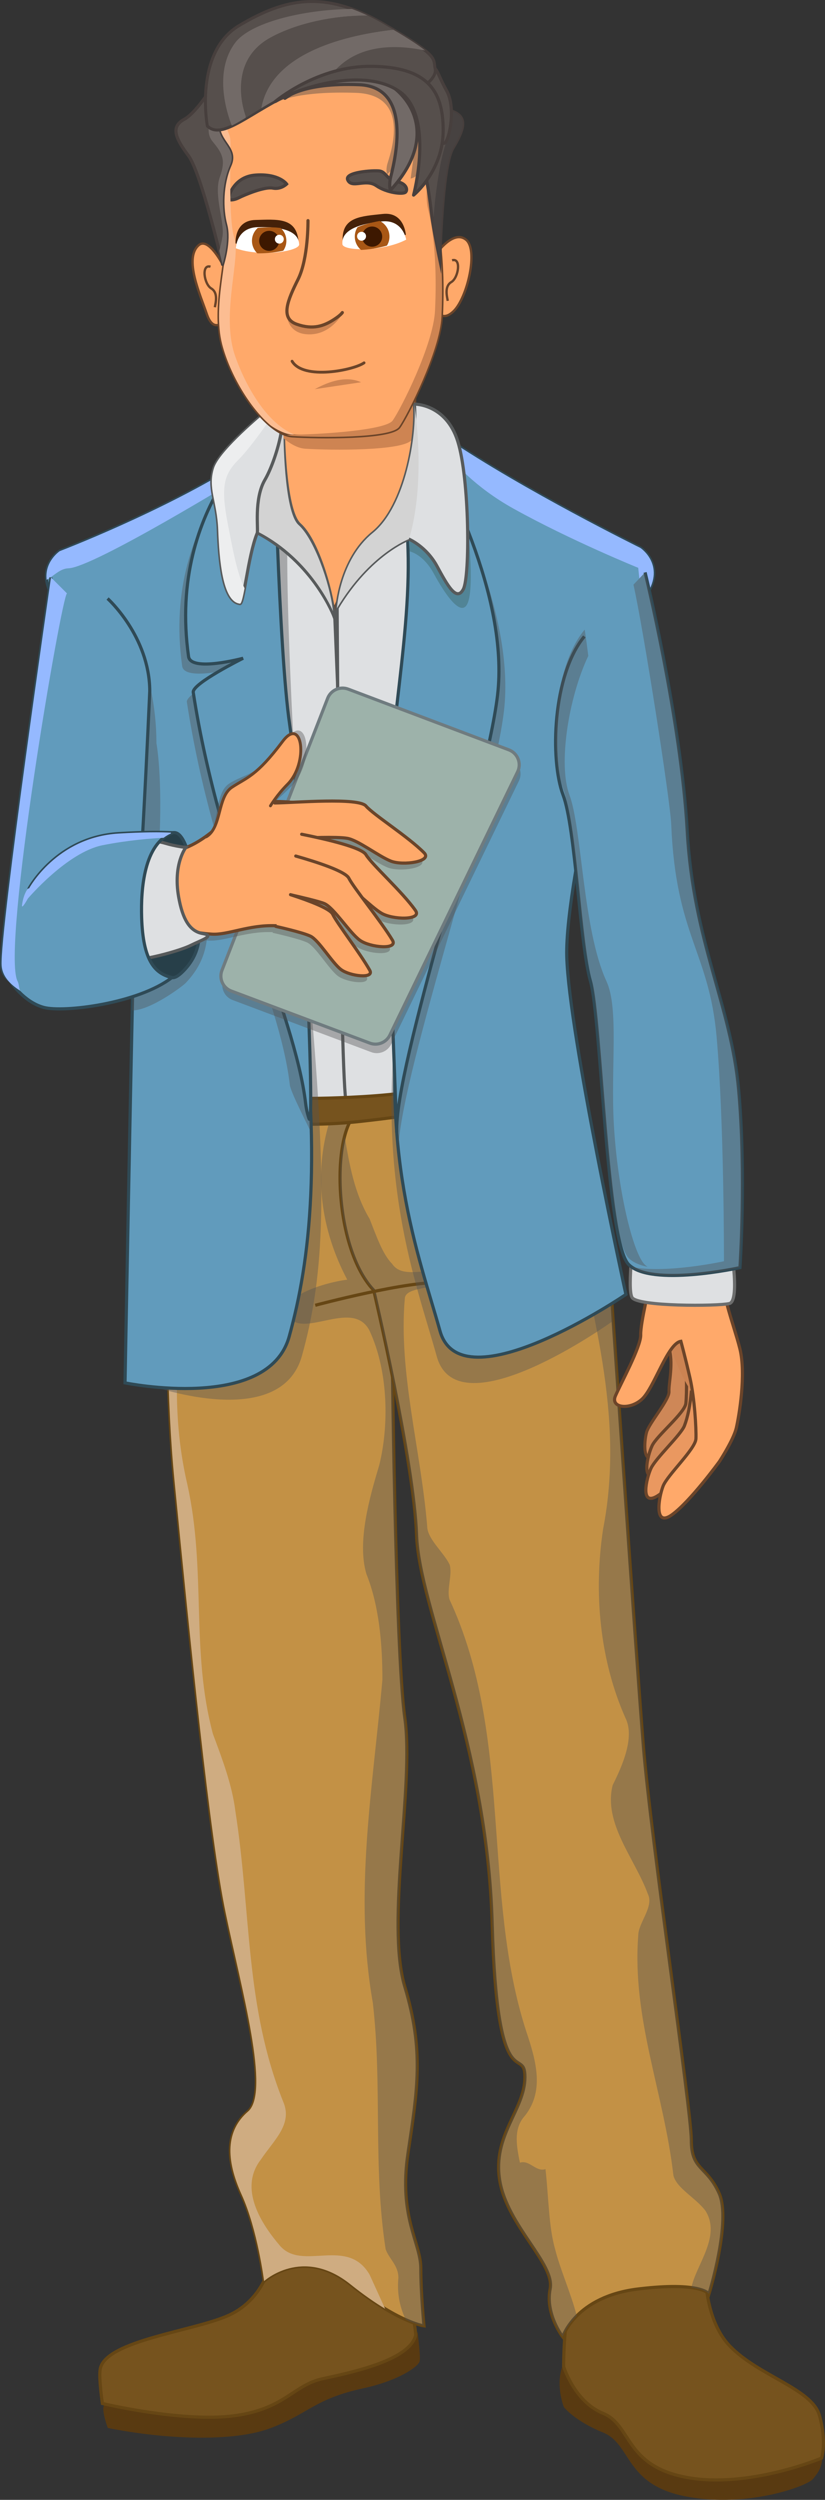 <?xml version="1.0" encoding="utf-8"?>
<!-- Generator: Adobe Illustrator 21.0.0, SVG Export Plug-In . SVG Version: 6.00 Build 0)  -->
<svg version="1.1" id="Capa_1" xmlns="http://www.w3.org/2000/svg" xmlns:xlink="http://www.w3.org/1999/xlink" x="0px" y="0px"
	 viewBox="0 0 170.743 517.114" style="enable-background:new 0 0 170.743 517.114;" xml:space="preserve">
<rect x="0" y="0" width="170.743" height="517.114" fill="#333333" stroke="none"/>
<g>
	<path style="fill:#593A11;" d="M22.307,502.242c0,0-1.506-4.015-0.669-4.851c0.836-0.837,32.786-1.004,32.786-1.004
		l32-13.938c0,0,0.619,4.737,0.452,5.908c-0.168,1.171-4.367,4.097-11.71,5.688
		c-10.036,2.175-11.207,5.186-19.069,8.196C48.235,505.252,34.016,504.584,22.307,502.242z"/>
	<path style="fill:#593A11;" d="M145.988,471.42c0,0-0.882,11.691,5.074,17.868c5.956,6.177,16.986,9.376,18.53,14.892
		c1.545,5.515-0.221,7.169-1.323,8.604c-1.103,1.434-13.457,6.066-26.252,3.64
		c-12.795-2.427-11.251-10.81-17.207-13.236c-5.956-2.427-8.108-5.263-8.108-5.263s-1.906-4.686-0.142-8.878
		c1.765-4.191,4.059-18.95,4.059-18.95L145.988,471.42z"/>
	<path style="fill:#76531E;stroke:#664614;stroke-width:0.655;stroke-miterlimit:10;" d="M145.988,467.449
		c0,0-0.882,11.692,5.074,17.869c5.956,6.177,16.986,8.824,18.53,14.339c1.545,5.516,0.441,8.824,0.441,8.824
		s-15.222,6.398-28.017,3.972c-12.795-2.427-11.251-10.81-17.207-13.236c-5.956-2.427-8.162-9.707-8.162-9.707
		s0-10.589,1.765-14.78c1.765-4.191,2.206-8.604,2.206-8.604L145.988,467.449z"/>
	<path style="fill:#76531E;stroke:#664614;stroke-width:0.655;stroke-miterlimit:10;" d="M55.93,468.299
		c0,0-1.339,7.193-8.364,10.538c-7.025,3.346-25.677,5.241-26.821,11.191c-0.347,1.807,0.452,7.155,0.452,7.155
		s16.333,3.901,27.038,2.563c10.706-1.339,12.379-6.356,18.568-7.695c6.189-1.338,18.065-3.847,19.236-9.032
		c-0.497-6.306-3.178-10.873-3.178-10.873l-2.175-5.856L55.93,468.299z"/>
	<path style="fill:#C39145;stroke:#664614;stroke-width:0.655;stroke-miterlimit:10;" d="M36.127,225.666
		c0,0-3.309,46.989,0,80.741c3.31,33.753,7.28,73.462,10.589,89.346c3.309,15.883,9.266,37.062,4.633,41.032
		s-4.633,9.927-1.323,17.207c3.309,7.28,4.633,17.87,4.633,17.87s7.941-7.28,17.868,0.661
		c9.928,7.941,15.223,8.604,15.223,8.604s-0.662-6.618-0.662-11.913c0-5.294-4.633-10.589-2.647-23.825
		c1.985-13.235,3.31-21.178-0.661-34.414c-3.972-13.236,1.984-41.694,0-55.593
		c-1.986-13.899-2.648-78.756-2.648-78.756l-7.279-45.666C73.85,230.959,54.658,236.254,36.127,225.666z"/>
	<path style="opacity:0.4;fill:#545454;" d="M77.159,414.283c1.986,17.208,0,33.753,2.647,50.96
		c0.662,1.985,2.647,3.31,2.647,5.957c-0.319,3.194,0.293,6.078,1.526,8.656c2.483,1.108,3.769,1.27,3.769,1.27
		s-0.662-6.618-0.662-11.913c0-5.294-4.633-10.589-2.647-23.825c1.985-13.235,3.31-21.178-0.661-34.414
		c-3.972-13.236,1.984-41.694,0-55.593c-1.986-13.899-2.648-78.756-2.648-78.756l-7.279-45.666
		c0,0-2.128,0.585-5.644,0.977c-3.357,11.018-1.807,22.454,3.658,32.776c-5.295,0.662-15.222,3.972-11.913,7.942
		c3.31,3.971,13.236-3.971,16.545,2.647c3.972,8.604,3.972,19.855,1.986,27.797
		c-1.986,6.618-4.633,15.884-2.647,22.502c2.647,6.617,3.309,14.56,3.309,21.84
		C77.159,369.942,73.188,391.782,77.159,414.283z"/>
	<path style="fill:#CFAC81;" d="M79.709,477.593c-2.027-1.224-4.425-2.864-7.183-5.07
		c-9.927-7.941-17.868-0.661-17.868-0.661s-1.324-10.59-4.633-17.87c-3.309-7.28-3.309-13.236,1.323-17.207
		s-1.323-25.149-4.633-41.032c-3.309-15.884-7.279-55.593-10.589-89.346c-3.309-33.752,0-80.741,0-80.741
		l7.112,3.329c-1.478,26.289-10.766,50.983-4.465,78.074c3.971,17.869,0.662,34.414,5.295,51.621
		c1.984,5.295,3.971,10.59,4.633,15.885c3.309,21.178,1.984,40.37,9.927,60.225
		c1.985,4.633-1.985,7.941-4.633,11.912c-4.633,5.957,0,13.237,3.971,17.87c4.633,5.294,13.899-1.985,18.53,5.956
		L79.709,477.593z"/>
	<path style="fill:#C39145;stroke:#664614;stroke-width:0.655;stroke-miterlimit:10;" d="M75.254,229.336
		c-6.855,1.698-6.782,28.172,2.087,37.562c0,0,8.348,35.475,8.869,50.604s14.607,43.301,15.65,80.34
		c1.043,37.04,6.782,25.041,6.782,31.823c0,6.782-6.782,11.999-5.217,21.39c1.565,9.391,11.477,17.216,10.434,22.433
		c-1.044,5.217,2.608,9.912,2.608,9.912s2.608-8.347,15.65-9.912c13.043-1.565,14.607,1.044,14.607,1.044
		s4.695-15.129,2.087-20.868s-5.738-4.695-5.738-10.955c0-6.261-8.348-62.081-9.912-81.384
		c-1.565-19.303-7.304-103.295-7.304-103.295l-11.402-36.969C114.456,221.061,79.921,228.181,75.254,229.336z"/>
	<path style="opacity:0.4;fill:#545454;" d="M112.897,448.698c-1.985,0.662-3.309-1.986-5.294-1.324
		c-0.662-3.309-1.324-6.618,0.661-9.266c4.633-5.294,2.647-11.912,0.662-17.868
		c-9.266-28.458-2.647-60.888-15.884-89.346c-0.661-1.985,0.662-5.294,0-7.28c-1.323-2.647-4.633-5.294-4.633-7.941
		c-1.323-15.884-5.956-31.768-4.632-46.988c0-2.647,6.617-1.986,10.589-3.972
		c-3.972-3.971-10.589,0.662-13.237-3.309c-1.984-1.985-3.309-5.956-4.633-9.266
		c-3.125-5.21-4.2-11.241-5.162-17.123c-2.291,8.71-0.543,24.949,6.006,31.884c0,0,8.348,35.475,8.869,50.604
		s14.607,43.301,15.65,80.34c1.043,37.04,6.782,25.041,6.782,31.823c0,6.782-6.782,11.999-5.217,21.39
		c1.565,9.391,11.477,17.216,10.434,22.433c-1.044,5.217,2.608,9.912,2.608,9.912s0.647-2.066,2.902-4.336
		c-1.203-4.7-3.419-9.548-4.487-13.821C113.559,460.61,113.559,454.654,112.897,448.698z"/>
	<path style="opacity:0.4;fill:#545454;" d="M148.812,453.664c-2.608-5.739-5.738-4.695-5.738-10.956
		c0-6.26-8.348-62.08-9.912-81.383c-1.565-19.303-7.304-103.295-7.304-103.295l-11.402-36.969
		c0,0-2.275,0.469-5.733,1.185c1.887,8.675,6.996,15.537,8.808,24.597c4.633,23.825,11.913,45.665,7.28,69.491
		c-1.985,13.236-0.662,27.135,4.633,39.047c1.985,3.971-0.662,9.928-2.647,13.898
		c-1.985,7.941,4.633,15.222,7.28,22.502c1.323,2.646-1.985,5.956-1.985,8.604
		c-1.324,17.207,5.294,32.429,7.279,49.636c0.662,2.647,4.633,4.633,6.618,7.28
		c3.359,5.279-1.978,11.253-2.896,15.905c3.09,0.425,3.633,1.325,3.633,1.325S151.421,459.403,148.812,453.664z"/>
	<path style="fill:none;stroke:#664614;stroke-width:0.655;stroke-miterlimit:10;" d="M65.247,270.007
		c0,0,19.855-5.295,26.473-4.633"/>
	<path style="fill:#DEE0E2;stroke:#575A5B;stroke-width:0.655;stroke-miterlimit:10;" d="M55.081,101.585l14.141,24.439
		c0,0,4.043,93.602,2.774,102.905c-1.268,9.303-40.597-4.652-40.597-4.652l-6.344-108.736L55.081,101.585z"/>
	<path style="fill:#DEE0E2;stroke:#575A5B;stroke-width:0.655;stroke-miterlimit:10;" d="M87.882,100.922l-18.112,24.439
		c0,0,0.534,92.995,1.803,102.299c1.268,9.304,43.301-3.384,43.301-3.384l-6.087-110.428L87.882,100.922z"/>
	<path style="fill:#76531E;stroke:#664614;stroke-width:0.655;stroke-miterlimit:10;" d="M35.715,221.221
		c-1.028-0.663-1.286,4.179-0.321,4.821c0.964,0.643,13.98,8.678,39.049,5.946
		c25.069-2.732,38.086-7.071,40.014-10.928c1.929-3.857,0.161-6.589-0.643-5.946
		c-0.803,0.643-8.828,9.962-38.727,11.731C47.927,228.453,40.696,224.435,35.715,221.221z"/>
	<path style="opacity:0.4;fill:#545454;" d="M64.585,210.444c-3.309-38.717-6.375-98.051-4.633-105.891
		c1.742-7.84-4.859-6.611-4.859-6.611c-0.913,0.616-1.853,1.227-2.81,1.83c0,0-38.35,23.212-39.982,24.151
		c0.13,1.08,0.549,2.295,1.412,3.638c3.92,6.098,16.987,58.803,16.552,74.919
		c-0.436,16.116,1.45,84.293,1.45,84.293s26.427,9.356,30.782-6.324C66.852,264.768,67.842,248.559,64.585,210.444z
		"/>
	<path style="fill:#619BBC;stroke:#2F4A56;stroke-width:0.655;stroke-miterlimit:10;" d="M52.445,93.971
		c-16.116,10.889-40.073,20.036-40.073,20.036s-5.227,3.484-1.307,9.583c3.92,6.098,16.987,58.803,16.552,74.919
		c-0.435,16.116-1.742,87.551-1.742,87.551s29.619,6.099,33.975-9.583c4.356-15.68,6.97-37.459,1.742-75.355
		c-5.226-37.895-10.453-93.214-8.711-101.054C54.623,92.228,52.445,93.971,52.445,93.971z"/>
	<path style="opacity:0.4;fill:#545454;" d="M91.806,95.957c16.116,10.89,40.073,22.684,40.073,22.684
		s5.227,3.484,1.307,9.583c-3.92,6.098-19.93,59.154-16.552,74.919c3.499,16.329,8.193,47.656,9.942,70.306
		c0,0-31.825,22.829-36.182,7.148c-4.355-15.681-12.963-36.945-7.736-74.841
		c5.228-37.895,10.454-95.86,8.712-103.701S91.806,95.957,91.806,95.957z"/>
	<path style="fill:#619BBC;stroke:#2F4A56;stroke-width:0.655;stroke-miterlimit:10;" d="M92.468,90.662
		c16.116,10.89,40.073,22.684,40.073,22.684s5.227,3.485,1.307,9.583c-3.92,6.098-16.987,58.803-16.552,74.919
		c0.436,16.116,12.245,69.919,12.245,69.919s-34.129,23.217-38.484,7.535c-4.356-15.681-12.963-36.945-7.736-74.84
		c5.228-37.895,10.454-95.861,8.712-103.701C90.291,88.919,92.468,90.662,92.468,90.662z"/>
	<path style="opacity:0.4;fill:#545454;" d="M87.528,91.538c5.735,9.486,19.192,35.076,16.766,55.592
		c-2.427,20.517-22.502,78.315-21.84,91.772c0,0-0.221-33.312-1.103-55.813c-0.883-22.502,5.073-46.106,4.411-66.182
		C85.101,96.832,87.528,91.538,87.528,91.538z"/>
	<path style="fill:#95B9FF;" d="M91.365,92.452c-0.106-2.756,1.103-1.79,1.103-1.79
		c16.116,10.89,40.073,22.684,40.073,22.684s5.227,3.485,1.307,9.583c-0.285,0.443-0.62,1.141-0.993,2.045
		l-0.765-7.515c0,0-13.899-5.625-25.812-12.243C98.319,100.793,93.614,95.488,91.365,92.452z"/>
	<path style="fill:#619BBC;stroke:#2F4A56;stroke-width:0.655;stroke-miterlimit:10;" d="M86.204,88.228
		c5.736,9.486,19.193,35.077,16.767,55.593c-2.427,20.517-21.509,76.991-20.848,90.448
		c0,0-1.213-31.987-2.096-54.489c-0.882-22.502,5.074-46.106,4.412-66.182C83.778,93.523,86.204,88.228,86.204,88.228z"
		/>
	<path style="opacity:0.4;fill:#545454;" d="M56.643,89.663c0,0-23.439,16.189-18.942,48.133
		c0.46,3.267,11.293,0.353,11.293,0.353s-10.597,5.261-10.322,7.052c5.536,36.144,19.107,60.273,21.314,79.245
		c0.173,1.488,3.831,8.55,3.952,8.902c1.417,4.143-1.546-65.009-3.985-81.475
		C57.659,136.391,56.643,89.663,56.643,89.663z"/>
	<path style="fill:#FFA96A;stroke:#6B4429;stroke-width:0.655;stroke-miterlimit:10;" d="M85.762,76.316l0.221,26.692
		c-7.048,7.756-13.693,15.487-16.762,23.015c-3.69-8.423-7.812-13.645-12.357-15.734l0.441-26.913L85.762,76.316z"
		/>
	<path style="fill:#619BBC;stroke:#2F4A56;stroke-width:0.655;stroke-miterlimit:10;" d="M56.643,87.677
		c0,0-22.116,16.189-17.619,48.133c0.46,3.267,11.293,0.353,11.293,0.353s-10.596,5.261-10.322,7.052
		c5.537,36.142,21.061,66.125,23.267,85.098c0.173,1.489,0.555,2.697,0.676,3.05
		c1.417,4.144-1.546-65.009-3.985-81.476C57.659,134.406,56.643,87.677,56.643,87.677z"/>
	<path style="opacity:0.4;fill:#545454;" d="M72.342,144.417l33.253,12.562c1.82,0.688,2.657,2.79,1.808,4.541
		l-26.441,54.472c-0.746,1.538-2.54,2.254-4.141,1.652l-28.679-10.777c-1.724-0.647-2.587-2.579-1.92-4.296
		l21.866-56.257C68.747,144.621,70.644,143.774,72.342,144.417z"/>
	<path style="fill:#DEE0E2;stroke:#575A5B;stroke-width:0.655;stroke-miterlimit:10;" d="M58.62,87.506
		c0,0,0,17.994,3.404,21.009c3.404,3.016,6.508,12.822,7.193,19.202c0,0-4.178-11.421-16.238-17.645
		C47.605,107.298,53.952,89.938,58.62,87.506z"/>
	<path style="fill:#518496;" d="M96.683,124.991c-1.395,2.675-4.7-2.277-6.91-6.348
		c-2.209-4.07-5.003-4.58-5.003-4.58l-0.153-2.547c0,0,11.423-8.389,11.534-7.597
		C97.327,112.276,98.079,122.316,96.683,124.991z"/>
	<path style="fill:#9DB2AA;stroke:#6F7B7F;stroke-width:0.655;stroke-miterlimit:10;" d="M72.063,142.552l33.253,12.562
		c1.82,0.688,2.657,2.79,1.808,4.54l-26.441,54.473c-0.746,1.538-2.541,2.254-4.141,1.652l-28.679-10.777
		c-1.725-0.647-2.588-2.579-1.92-4.296l21.866-56.257C68.466,142.757,70.365,141.911,72.063,142.552z"/>
	<g>
		<path style="fill:#CE8757;stroke:#6B4429;stroke-width:0.619;stroke-miterlimit:10;" d="M138.382,278.604
			c1.113,3.281-0.024,7.545,0.08,9.249c0.103,1.703-4.12,6.515-4.647,8.437c-0.527,1.923-0.866,7.122,1.959,4.618
			c2.825-2.505,7.216-8.966,7.216-8.966s1.264-5.404,1.514-7.42"/>
		<path style="fill:#CE8757;stroke:#6B4429;stroke-width:0.655;stroke-miterlimit:10;" d="M141.564,278.403
			c0.634,3.982,0.596,9.923,0.38,11.896c-0.216,1.974-6.004,6.663-6.986,8.765
			c-0.981,2.102-2.39,7.998,1.341,5.681c3.731-2.318,9.912-9.737,9.912-9.737s3.024-4.017,3.706-6.28"/>
		<path style="fill:#EA9860;stroke:#6B4429;stroke-width:0.655;stroke-miterlimit:10;" d="M143.101,287.647
			c-0.263,3.115-0.774,5.523-1.449,7.281c-0.711,1.854-5.957,6.705-6.924,8.813
			c-0.967,2.108-2.334,8.015,1.381,5.671c3.715-2.344,9.843-9.807,9.843-9.807s2.996-4.037,3.662-6.307"/>
		<path style="fill:#CC8352;" d="M136.852,272.075c0,0,3.469,15.813,10.202,19.895c6.733,4.081,6.529-5.509,6.121-9.794
			c-0.408-4.285-2.448-10.509-6.733-10.712C142.157,271.258,136.852,272.075,136.852,272.075z"/>
		<path style="fill:#FFA96A;stroke:#6B4429;stroke-width:0.655;stroke-miterlimit:10;" d="M134.657,265.027
			c0,0-2.138,8.665-2.055,11.094c0.082,2.429-4.193,10.193-5.244,12.661c-1.052,2.468,3.019,2.978,5.533,0.623
			c2.514-2.356,5.282-11.528,8.024-11.945c0,0,0.926,3.373,1.878,7.556c0.953,4.183,1.329,10.492,1.239,12.602
			c-0.091,2.111-5.906,7.496-6.801,9.797c-0.894,2.299-1.976,8.658,1.823,5.936
			c3.798-2.723,9.839-11.033,9.839-11.033s2.928-4.476,3.493-6.928c0.565-2.451,2.055-11.094,0.739-16.399
			c-1.314-5.305-4.482-12.655-3.72-18.841L134.657,265.027z"/>
		<path style="fill:#DEE0E2;stroke:#6C6D6D;stroke-width:0.655;stroke-miterlimit:10;" d="M150.965,255.922
			c0,0,2.408,13.156-0.024,13.729c-2.432,0.573-19.099,0.648-20.145-1.276c-1.046-1.926,0.514-13.745,0.514-13.745
			L150.965,255.922z"/>
		<path style="fill:#619BBC;stroke:#2F4A56;stroke-width:0.655;stroke-miterlimit:10;" d="M133.51,118.405
			c0,0,7.446,30.49,8.718,53.49c1.271,22.999,9.066,35.971,10.645,53.566c1.578,17.596,0.269,36.761,0.269,36.761
			s-18.492,4.061-23.066-0.686c-4.573-4.748-5.647-50.796-7.872-58.565c-2.226-7.769-3.075-31.626-5.67-38.52
			c-2.743-7.285-2.167-24.857,4.403-32.799"/>
	</g>
	<path style="fill:#CE8452;" d="M57.305,83.376l-0.098,5.926c2.013,2.056,4.091,3.4,5.939,3.519
		c5.228,0.337,20.403,0.506,22.09-1.855c0.167-0.233,0.385-0.578,0.64-1.01l-0.113-13.64L57.305,83.376z"/>
	<path style="fill:#95B9FF;" d="M50.119,98.508l-0.483-2.707c-15.945,10.064-37.264,18.206-37.264,18.206
		s-3.179,2.12-2.719,5.945c1.632-0.94,2.773-2.333,4.521-2.394C19.385,117.379,50.119,98.508,50.119,98.508z"/>
	<path style="fill:#DEE0E2;stroke:#575A5B;stroke-width:0.655;stroke-miterlimit:10;" d="M85.762,83.596
		c0,0,6.53-0.107,8.973,7.685c2.441,7.792,2.559,27.911,1.163,30.585c-1.395,2.676-3.257-0.697-5.467-4.768
		c-2.209-4.07-5.814-5.582-5.814-5.582s-8.141,3.023-14.886,14.304c0,0,0.582-10.001,7.443-15.583
		C84.036,104.655,86.304,89.871,85.762,83.596z"/>
	<path style="fill:#D3D3D3;" d="M58.662,89.291c0,0,0,16.544,3.13,19.316c3.13,2.772,6.492,11.959,7.122,17.824
		c0,0-4.35-10.67-15.438-16.393C48.535,107.489,54.37,91.528,58.662,89.291z"/>
	<path style="fill:#DEE0E2;stroke:#575A5B;stroke-width:0.655;stroke-miterlimit:10;" d="M57.305,83.376
		c0,0-11.692,9.265-13.016,13.456c-1.324,4.192,0.661,6.839,0.882,12.796c0.221,5.956,0.882,14.78,4.412,15.222
		c0.843,0.602,1.677-9.747,3.646-14.56c0.281-0.688-0.723-7.06,1.594-11.03
		C57.139,95.288,60.172,84.919,57.305,83.376z"/>
	<path style="fill:#EDEEEF;" d="M49.369,95.082c2.987-2.987,7.967-10.456,7.967-10.456l-1.724,0.134
		c-3.289,2.741-10.314,8.878-11.322,12.072c-1.324,4.192,0.661,6.839,0.882,12.796
		c0.221,5.956,0.882,14.78,4.412,15.222c0.321,0.23,0.642-1.138,1.024-3.179
		c-1.534-2.969-2.448-8.06-3.48-13.393C45.634,100.559,46.382,98.07,49.369,95.082z"/>
	<path style="fill:#FFA96A;stroke:#6B4429;stroke-width:0.485;stroke-miterlimit:10;" d="M46.139,54.82
		c0,0-2.97-5.835-4.989-4.116c-3.203,2.725,0.393,10.479,1.64,14.222c1.248,3.742,3.101,1.871,3.101,1.871"/>
	<path style="fill:#FFA96A;stroke:#6B4429;stroke-width:0.485;stroke-miterlimit:10;" d="M90.359,52.419
		c0,0,3.459-4.959,6.079-2.838c2.619,2.121,0.249,11.976-2.495,14.721c-2.745,2.744-3.868-0.624-3.868-0.624"/>
	<path style="fill:#FFA96A;stroke:#6B4429;stroke-width:0.655;stroke-miterlimit:10;" d="M67.581,7.378
		c-12.982,0.406-22.933,4.048-23.27,13.659c-0.338,9.611,0.843,22.933,2.191,26.811
		c1.35,3.879-2.697,15.008-0.506,23.439c2.192,8.431,9.274,18.549,14.502,18.886
		c5.228,0.337,20.403,0.506,22.09-1.855c1.687-2.361,8.432-15.683,8.769-22.765
		c0.337-7.083,0.069-14.953-1.458-21.061c-1.489-5.957,3.649-21.602,0.108-27.335
		C86.466,11.426,78.373,7.042,67.581,7.378z"/>
	<path style="opacity:0.4;fill:#3F4142;" d="M57.896,20.924c4.302-2.311,10.163-5.386,17.277-4.434
		c7.114,0.951,16.711,9.104,4.964,19.565c0,0-0.331-0.68,0-2.038c0.331-1.358,5.46-14.402-6.453-14.81
		C61.772,18.799,57.896,20.924,57.896,20.924z"/>
	<path style="fill:#564F4C;stroke:#473F3D;stroke-width:0.655;stroke-miterlimit:10;" d="M59.318,38.069
		c0,0-1.518-2.192-6.407-1.855c-4.891,0.338-5.733,5.059-5.733,5.059s0.843,0.338,2.192-0.337
		c1.349-0.675,5.396-2.36,7.082-2.023C58.137,39.249,59.318,38.069,59.318,38.069z"/>
	<path style="fill:#564F4C;stroke:#473F3D;stroke-width:0.655;stroke-miterlimit:10;" d="M71.966,37.225
		c-0.742-1.632,5.226-2.023,6.576-1.855c1.349,0.168,1.518,1.855,3.541,2.192c2.023,0.337,2.36,1.686,1.855,2.191
		c-0.506,0.506-3.878,0.169-6.07-1.349S72.808,39.081,71.966,37.225z"/>
	<path style="fill:#CE8452;" d="M59.341,65.137c0.114,1.062,0.706,4.001,4.636,4.032c4.53,0.035,6.79-4.142,6.79-4.142"
		/>
	
		<path style="fill:#FFA96A;stroke:#6B4429;stroke-width:0.655;stroke-linecap:round;stroke-linejoin:round;stroke-miterlimit:10;" d="
		M63.741,45.637c0,0,0.098,7.844-2.06,12.158c-2.156,4.314-3.726,8.04-0.294,9.266
		c3.432,1.226,5.715,0.34,7.746-0.981c1.457-0.946,1.716-1.422,1.716-1.422"/>
	
		<path style="fill:#FFA96A;stroke:#6B4429;stroke-width:0.588;stroke-linecap:round;stroke-linejoin:round;stroke-miterlimit:10;" d="
		M60.449,74.721c2.366,3.983,12.808,1.827,14.895,0.336"/>
	<path style="fill:#CE8452;" d="M65.136,80.507c1.875-0.993,5.956-3.089,9.596-1.435"/>
	<path style="fill:#FFA96A;stroke:#6B4429;stroke-width:0.485;stroke-miterlimit:10;" d="M43.565,55.171
		c-1.947-0.599-1.348,3.595,0.15,4.493c1.497,0.898,0.898,2.996,0.749,3.894"/>
	<path style="fill:#FFA96A;stroke:#6B4429;stroke-width:0.485;stroke-miterlimit:10;" d="M93.565,53.848
		c1.947-0.6,1.348,3.595-0.149,4.493c-1.498,0.898-0.898,2.995-0.749,3.895"/>
	<path style="fill:#FCBD92;" d="M48.26,72.344c-2.192-8.431,1.577-19.294,0.229-23.172
		c-0.986-2.836-0.882-11.885-0.78-19.294c0.037-2.725-0.863-2.048-0.772-4.633c0.053-1.511,1.924-2.854,2.427-4.081
		c-0.518,0.244-2.601-1.098-3.133-0.868c-0.672,0.289-1.315,0.251-1.871,0.028c-0.021,0.234-0.04,0.471-0.048,0.713
		c-0.338,9.611,0.843,22.933,2.191,26.811c1.35,3.879-2.697,15.008-0.506,23.439
		c1.607,6.18,5.842,13.262,10.047,16.737c0.826,0.602,3.148,2.007,4.844,1.857
		C53.417,86.808,48.979,75.111,48.26,72.344z"/>
	<path style="fill:#CE8452;" d="M89.827,38.094c-0.15-0.798-0.339-1.588-0.65-2.356
		c-0.166-0.406-0.305-0.806-0.426-1.203c-0.423,3.482-0.68,6.615-0.175,8.634
		c1.526,6.108,1.795,13.979,1.457,21.061c-0.337,7.082-7.082,20.402-8.768,22.764
		c-1.406,1.968-14.55,2.896-21.916,2.955c0.391,0.119,0.775,0.199,1.149,0.224
		c5.228,0.337,20.403,0.506,22.09-1.855c1.687-2.36,8.432-15.682,8.769-22.764
		c0.337-7.083,0.069-14.953-1.458-21.061C89.505,42.919,89.577,40.662,89.827,38.094z"/>
	
		<path style="fill:#564F4C;stroke:#473F3D;stroke-width:0.655;stroke-linecap:round;stroke-linejoin:round;stroke-miterlimit:10;" d="
		M44.951,16.311c0,0-3.971,6.839-6.839,8.383c-2.868,1.545-1.765,3.971,0.883,7.501
		c2.646,3.529,7.059,22.501,7.059,22.501s1.545-4.853,0.662-8.162c-0.882-3.309-0.882-8.383,0.883-12.354
		c1.765-3.971-3.529-4.908-2.206-10.037C46.54,19.698,46.882,17.194,44.951,16.311z"/>
	<path style="fill:#564F4C;stroke:#473F3D;stroke-width:0.655;stroke-miterlimit:10;" d="M88.12,15.491
		c0,0,2.679,6.387,5.691,7.623c3.014,1.235,2.171,3.765-0.093,7.552c-2.264,3.786-2.684,23.116-2.684,23.116
		s-0.975-4.666-1.511-8.049c-0.39-2.455-0.763-7.659-2.17-12.193c-1.287-4.15,2.998-5.251,1.145-10.214
		C86.894,19.026,86.293,16.571,88.12,15.491z"/>
	<path style="opacity:0.4;fill:#3F4142;" d="M77.987,12.726c0,0,4.798-0.165,6.617,7.942
		c1.82,8.106,1.049,11.141,0.387,16.27c2.699-0.484,8.631-8.824,6.729-15.663
		C90.309,16.209,81.958,9.582,77.987,12.726z"/>
	<path style="fill:#474241;" d="M93.718,30.666c2.264-3.787,3.106-6.316,0.093-7.552
		c-0.08-0.033-0.158-0.084-0.238-0.124c0.145,2.255-0.266,4.238-1.191,6.447
		c-1.09,2.597-2.432,10.535-2.726,17.105c0.551,3.271,1.379,7.24,1.379,7.24S91.455,34.452,93.718,30.666z"/>
	<path style="fill:#726A67;" d="M46.715,46.534c-0.882-3.309-0.882-8.383,0.883-12.354
		c1.765-3.971-3.529-4.908-2.206-10.037c0.861-3.338,1.269-5.58,0.601-6.865l-1.373,0.798l-0.221,4.964
		c0,0-2.427,3.75-0.442,6.177c1.986,2.427,2.868,3.751,1.545,7.391c-1.324,3.64,0.992,9.266,0.551,12.243
		c-0.132,0.892-0.393,1.972-0.672,3.062c0.419,1.695,0.672,2.784,0.672,2.784S47.598,49.843,46.715,46.534z"/>
	
		<path style="fill:#564F4C;stroke:#473F3D;stroke-width:0.655;stroke-linecap:round;stroke-linejoin:round;stroke-miterlimit:10;" d="
		M84.604,21.992c-1.158-0.993,1.655-7.611,3.806-8.107c2.151-0.496,1.853,1.034,4.004,4.839
		c2.15,3.806,0.359,11.274-0.6,10.914C85.4,27.233,85.762,22.985,84.604,21.992z"/>
	
		<path style="fill:#564F4C;stroke:#473F3D;stroke-width:0.619;stroke-linecap:round;stroke-linejoin:round;stroke-miterlimit:10;" d="
		M42.911,26.065c0,0-2.813-15.192,6.617-20.797c9.432-5.604,17.538-7.375,29.617-0.442
		c12.078,6.932,10.424,7.228,10.92,9.44c0.496,2.212-4.373,5.72-7.517,4.54
		c-3.144-1.18-12.104-4.072-21.369,0.059C51.915,22.993,46.053,29.163,42.911,26.065z"/>
	<path style="fill:#726A67;" d="M54.074,22.375c2.029-1.233,4.311-2.543,6.871-3.684
		c2.236-0.997,4.453-1.51,6.575-1.701c0.014-0.023,0.028-0.045,0.043-0.068
		c4.857-7.828,13.67-7.898,20.424-6.475c-1.215-0.988-3.223-2.323-6.574-4.301
		C72.253,7.174,56.176,10.652,54.074,22.375z"/>
	<path style="fill:#726A67;" d="M50.852,24c0,0-4.302-11.062,5.129-16.224c5.591-3.061,13.334-4.617,20.126-4.549
		c-1.128-0.539-2.223-1-3.287-1.383C62.26,2.001,51.74,4.786,48.702,8.808
		c-4.486,5.938-1.826,14.358-0.733,17.177c0.884-0.432,1.849-0.994,2.9-1.637
		C50.857,24.129,50.852,24,50.852,24z"/>
	<path style="fill:#564F4C;" d="M50.852,24c0,0,0.005,0.13,0.017,0.349c0.99-0.604,2.058-1.275,3.205-1.974
		C56.176,10.652,72.253,7.174,81.413,6.145c-0.698-0.412-1.449-0.85-2.268-1.319
		c-1.042-0.599-2.053-1.127-3.038-1.599c-6.792-0.068-14.535,1.488-20.126,4.549
		C46.55,12.938,50.852,24,50.852,24z"/>
	
		<path style="fill:#726A67;stroke:#473F3D;stroke-width:0.655;stroke-linecap:round;stroke-linejoin:round;stroke-miterlimit:10;" d="
		M58.96,20.337c4.302-2.813,9.762-5.957,16.876-4.799c7.114,1.158,16.711,11.086,4.964,23.825
		c0,0-0.331-0.827,0-2.482c0.33-1.654,5.46-18.861-6.453-19.358C62.433,17.028,58.96,20.337,58.96,20.337z"/>
	<g style="opacity:0.4;">
		<path style="fill:#545454;" d="M35.906,193.458c0,0,3.971,0.882,7.28,1.103c3.309,0.221,7.646-1.96,13.161-1.739
			c5.515,0.22,5.59-3.996,8.017-11.276c2.427-7.28,0.772-13.788-4.302-14.229
			c-5.073-0.441-9.376-0.551-15.553,4.964c-6.177,5.516-9.927,5.074-9.927,5.074L35.906,193.458z"/>
		<path style="fill:#545454;" d="M56.202,167.425c4.215-0.056,17.331-1.185,18.879,0.631
			c1.548,1.815,8.717,6.32,12.034,9.68c1.768,1.79-4.341,2.736-6.906,1.708c-2.565-1.028-6.732-4.311-9.001-4.708
			c-2.268-0.398-8.893-0.056-8.893-0.056"/>
		<path style="fill:#545454;" d="M61.775,173.894c5.246,1.049,12.41,2.741,13.292,4.218
			c1.225,2.048,7.543,7.684,10.254,11.549c1.445,2.059-4.735,1.976-7.094,0.534
			c-2.358-1.441-5.92-5.372-8.091-6.142c-1.501-0.531-5.113-1.062-7.2-1.339"/>
		<path style="fill:#545454;" d="M60.549,178.403c4.721,1.338,10.293,3.206,10.982,4.575
			c1.015,2.015,6.735,9.005,9.028,12.835c1.222,2.04-4.602,1.539-6.727,0.019c-2.126-1.52-5.363-6.714-7.357-7.588
			c-0.998-0.437-4.961-1.368-6.75-1.77"/>
		<path style="fill:#545454;" d="M59.465,186.393c3.928,1.272,8.188,2.902,8.723,4.045
			c0.848,1.81,5.736,8.141,7.671,11.589c1.03,1.838-4.112,1.247-5.956-0.151
			c-1.844-1.4-4.58-6.078-6.323-6.902c-1.744-0.824-7.169-2.018-7.169-2.018"/>
		<path style="fill:#545454;" d="M42.024,174.426c3.527-2.083,2.045-10.089,5.354-12.295
			c3.309-2.206,5.956-1.324,11.913-9.266c4.492-5.99,5.956,4.854,1.103,9.707
			c-2.381,2.381-5.295,4.853-5.295,4.853"/>
	</g>
	
		<path style="fill:#564F4C;stroke:#473F3D;stroke-width:0.655;stroke-linecap:round;stroke-linejoin:round;stroke-miterlimit:10;" d="
		M56.974,20.999c0,0,8.769-7.445,20.02-7.279c11.251,0.165,14.726,4.798,14.726,13.236
		c0,8.438-6.122,13.401-6.122,13.401s4.302-16.214-2.812-21.344C75.671,13.884,62.433,17.855,56.974,20.999z"/>
	<path style="fill:#D3D3D3;" d="M85.762,83.596c0.542,6.274-1.726,21.059-8.588,26.641
		c-6.861,5.582-7.442,15.583-7.442,15.583c6.744-11.28,14.885-14.304,14.885-14.304S88.245,101.685,85.762,83.596z"
		/>
	<path style="opacity:0.4;fill:#545454;" d="M25.538,174.706c0.999-0.494,6.121-0.301,7.352,0.683
		c0.013,0.011,0.023,0.022,0.037,0.034c0.783-14.84-0.55-21.674-0.55-21.674c0-15.443-6.803-26.627-6.803-26.627
		l-0.527-0.196c2.539,3.284,0.226,10.745,0.271,17.778C25.317,144.704,26.392,158.948,25.538,174.706z"/>
	<path style="fill:#619BBC;stroke:#2F4A56;stroke-width:0.655;stroke-miterlimit:10;" d="M10.556,119.447
		c0,0-10.597,73.048-10.219,80.238c0.379,7.191,16.653,5.491,16.653,5.491s8.705,2.081,10.219-3.975
		c1.515-6.056,3.785-58.289,3.785-58.289c-0.071-11.308-8.729-19.1-8.729-19.1"/>
	<path style="opacity:0.4;fill:#545454;" d="M38.398,203.373c4.367-4.537,4.826-9.185,4.379-13.658
		c-0.447-4.474-2.608-16.23-5.87-15.467c-2.201-0.13-4.887-0.149-10.361,0.173
		c-0.653,0.038-1.283,0.107-1.9,0.194c1.875,9.888,3.11,18.753,2.972,23.895
		c-0.072,2.688-0.17,5.338-0.28,10.514C31.131,209.023,37.772,204.022,38.398,203.373z"/>
	
		<path style="fill:#273F49;stroke:#2F4A56;stroke-width:0.655;stroke-linecap:round;stroke-linejoin:round;stroke-miterlimit:10;" d="
		M40.783,187.075c-0.447-4.475-1.803-15.574-5.064-14.812c-5.913,2.181-6.584,11.632-6.404,17.496
		c0.275,8.993,2.735,11.646,6.266,12.458c0.772,0.178,1.833-0.791,2.459-1.441
		C42.406,196.239,41.23,191.548,40.783,187.075z"/>
	<g>
		
			<path style="fill:#FFA96A;stroke:#6B4429;stroke-width:0.655;stroke-linecap:round;stroke-linejoin:round;stroke-miterlimit:10;" d="
			M36.568,192.133c0,0,3.971,0.883,7.279,1.103c3.31,0.221,7.646-1.961,13.162-1.74
			c5.515,0.221,5.59-3.996,8.017-11.275c2.427-7.28,0.772-13.788-4.302-14.229
			c-5.074-0.441-9.376-0.552-15.553,4.964c-6.177,5.515-9.928,5.074-9.928,5.074L36.568,192.133z"/>
		
			<path style="fill:#FFA96A;stroke:#6B4429;stroke-width:0.655;stroke-linecap:round;stroke-linejoin:round;stroke-miterlimit:10;" d="
			M56.864,166.102c4.214-0.056,17.33-1.186,18.879,0.631c1.548,1.815,8.716,6.32,12.033,9.68
			c1.768,1.789-4.34,2.736-6.906,1.708c-2.566-1.028-6.731-4.311-9-4.708c-2.269-0.397-8.893-0.057-8.893-0.057"/>
		
			<path style="fill:#FFA96A;stroke:#6B4429;stroke-width:0.655;stroke-linecap:round;stroke-linejoin:round;stroke-miterlimit:10;" d="
			M62.436,172.571c5.247,1.048,12.41,2.741,13.293,4.217c1.225,2.049,7.542,7.685,10.254,11.549
			c1.444,2.06-4.736,1.977-7.094,0.535c-2.359-1.441-5.92-5.372-8.091-6.142
			c-1.501-0.532-5.114-1.062-7.201-1.34"/>
		
			<path style="fill:#FFA96A;stroke:#6B4429;stroke-width:0.655;stroke-linecap:round;stroke-linejoin:round;stroke-miterlimit:10;" d="
			M61.212,177.079c4.721,1.339,10.292,3.207,10.981,4.576c1.015,2.015,6.735,9.004,9.028,12.834
			c1.221,2.041-4.601,1.539-6.728,0.018c-2.125-1.52-5.362-6.713-7.357-7.587c-0.997-0.438-4.96-1.369-6.75-1.772"/>
		
			<path style="fill:#FFA96A;stroke:#6B4429;stroke-width:0.655;stroke-linecap:round;stroke-linejoin:round;stroke-miterlimit:10;" d="
			M60.128,185.07c3.928,1.271,8.188,2.901,8.723,4.044c0.848,1.81,5.736,8.142,7.671,11.59
			c1.03,1.837-4.112,1.247-5.956-0.152c-1.844-1.399-4.58-6.078-6.324-6.902c-1.744-0.824-7.169-2.017-7.169-2.017
			"/>
		
			<path style="fill:#FFA96A;stroke:#6B4429;stroke-width:0.599;stroke-linecap:round;stroke-linejoin:round;stroke-miterlimit:10;" d="
			M42.686,173.102c3.227-1.904,2.273-8.221,5.301-10.238c3.027-2.019,5.046-2.221,10.495-9.486
			c4.11-5.479,5.449,4.44,1.009,8.881c-2.178,2.178-3.52,4.439-3.52,4.439"/>
	</g>
	<path style="fill:#DEE0E2;stroke:#575A5B;stroke-width:0.655;stroke-miterlimit:10;" d="M27.972,173.541
		c0,0,3.996,0.223,6.233,0.894c2.236,0.671,4.268,0.858,4.268,0.858s-2.701,3.442-1.506,10.235
		c0.811,4.607,2.302,7.14,4.986,7.587c2.684,0.447-0.294,1.351-2.531,2.47
		c-2.236,1.118-12.457,4.241-19.057,3.123C13.767,197.588,27.972,173.541,27.972,173.541z"/>
	
		<path style="fill:#619BBC;stroke:#2F4A56;stroke-width:0.655;stroke-linecap:round;stroke-linejoin:round;stroke-miterlimit:10;" d="
		M2.23,203.092c0,0,2.649,4.162,6.812,5.298c4.098,1.118,19.556-0.783,26.537-6.173
		c-3.53-0.811-5.99-3.465-6.266-12.458c-0.18-5.864,0.491-15.315,6.404-17.496
		c-2.2-0.13-5.684-0.15-11.158,0.171c-12.868,0.758-18.545,11.355-18.545,11.355"/>
	<path style="fill:#95B9FF;" d="M13.866,122.756l-3.31-3.31c0,0-10.597,73.048-10.219,80.238
		c0.115,2.182,1.696,3.907,3.838,5.258c-0.304-0.606-0.201-1.335-0.528-1.948
		C0.183,196.514,12.782,123.006,13.866,122.756z"/>
	
		<path style="fill:#619BBC;stroke:#2F4A56;stroke-width:0.655;stroke-linecap:round;stroke-linejoin:round;stroke-miterlimit:10;" d="
		M35.718,172.263c-0.106-0.006-0.218-0.012-0.33-0.018l-0.039,0.172C35.471,172.365,35.592,172.31,35.718,172.263
		z"/>
	<path style="fill:#95B9FF;" d="M21.215,174.845c5.389-1.077,10.378-1.43,12.65-1.541
		c0.451-0.352,0.944-0.651,1.484-0.887l0.039-0.172c-2.214-0.113-5.617-0.117-10.828,0.189
		c-12.868,0.758-18.545,11.355-18.545,11.355c-0.215-0.254-1.175,1.192-1.455,3.436
		c-0.138,1.103,1.192-1.332,1.192-1.332S13.877,176.313,21.215,174.845z"/>
	<path style="opacity:0.4;fill:#545454;" d="M133.384,261.536c-2.431-2.523-5.571-15.486-6.338-28.898
		c-0.676-11.823,1.082-23.995-1.535-29.667c-4.902-10.625-5.06-31.626-7.655-38.52
		c-2.344-6.225-0.275-19.956,3.897-28.777c-0.232-1.808-0.458-3.618-0.741-5.426l-0.075,0.08
		c-6.57,7.943-7.146,25.515-4.403,32.8c2.595,6.894,3.444,30.751,5.67,38.519
		c2.225,7.769,3.299,53.817,7.872,58.564c0.875,0.908,2.262,1.492,3.929,1.846
		C133.778,261.895,133.567,261.725,133.384,261.536z"/>
	<path style="opacity:0.4;fill:#545454;" d="M152.873,225.461c-1.578-17.596-9.373-30.567-10.645-53.566
		c-1.272-23-8.718-53.49-8.718-53.49l-2.41,2.538c2.021,8.92,7.607,44.497,7.819,49.628
		c0.945,23.015,7.807,26.248,9.385,43.844c1.578,17.596,1.527,46.484,1.527,46.484s-12.092,2.653-19.138,1.158
		c5.408,3.903,22.447,0.165,22.447,0.165S154.451,243.057,152.873,225.461z"/>
	<g>
		<path style="fill:#452109;" d="M83.992,48.551c0,0-0.304-4.78-4.753-4.296c-4.449,0.485-8.461,0.561-8.33,5.407
			C70.823,51.162,79.122,51.118,83.992,48.551z"/>
		<path style="fill:#FFFFFF;" d="M84.06,49.574c0,0-0.657-4.251-5.107-3.767c-4.449,0.484-8.294,1.676-8.092,4.65
			C70.775,51.958,79.19,52.14,84.06,49.574z"/>
		<g>
			<defs>
				<path id="SVGID_1_" d="M84.06,49.574c0,0-0.657-4.251-5.107-3.767c-4.449,0.484-8.294,1.676-8.092,4.65
					C70.775,51.958,79.19,52.14,84.06,49.574z"/>
			</defs>
			<clipPath id="SVGID_2_">
				<use xlink:href="#SVGID_1_"  style="overflow:visible;"/>
			</clipPath>
			
				<ellipse transform="matrix(0.998 -0.067 0.067 0.998 -3.097 5.251)" style="clip-path:url(#SVGID_2_);fill:#A85715;" cx="76.987" cy="48.943" rx="3.59" ry="3.59"/>
			
				<ellipse transform="matrix(0.998 -0.067 0.067 0.998 -3.101 5.259)" style="clip-path:url(#SVGID_2_);fill:#3D1800;" cx="76.987" cy="48.943" rx="2.088" ry="2.088"/>
			
				<ellipse transform="matrix(0.998 -0.067 0.067 0.998 -3.104 5.119)" style="clip-path:url(#SVGID_2_);fill:#FFFFFF;" cx="74.809" cy="48.862" rx="0.926" ry="0.926"/>
		</g>
		<path style="fill:#452109;" d="M48.747,50.352c0,0-0.334-4.74,4.106-4.853c4.439-0.112,8.395-0.567,8.907,4.215
			C62.044,51.178,53.876,52.233,48.747,50.352z"/>
		<path style="fill:#FFFFFF;" d="M48.815,51.368c0,0,0.085-4.269,4.524-4.381c4.44-0.111,8.379,0.552,8.573,3.503
			C62.196,51.954,53.944,53.248,48.815,51.368z"/>
		<g>
			<defs>
				<path id="SVGID_3_" d="M48.815,51.368c0,0,0.085-4.269,4.524-4.381c4.44-0.111,8.379,0.552,8.573,3.503
					C62.196,51.954,53.944,53.248,48.815,51.368z"/>
			</defs>
			<clipPath id="SVGID_4_">
				<use xlink:href="#SVGID_3_"  style="overflow:visible;"/>
			</clipPath>
			
				<ellipse transform="matrix(0.998 -0.067 0.067 0.998 -3.206 3.836)" style="clip-path:url(#SVGID_4_);fill:#A85715;" cx="55.688" cy="49.811" rx="3.563" ry="3.563"/>
			
				<ellipse transform="matrix(0.998 -0.067 0.067 0.998 -3.21 3.84)" style="clip-path:url(#SVGID_4_);fill:#3D1800;" cx="55.688" cy="49.811" rx="2.071" ry="2.071"/>
			
				<ellipse transform="matrix(0.998 -0.066 0.066 0.998 -3.157 3.95)" style="clip-path:url(#SVGID_4_);fill:#FFFFFF;" cx="57.819" cy="49.443" rx="0.919" ry="0.918"/>
		</g>
	</g>
</g>
</svg>
